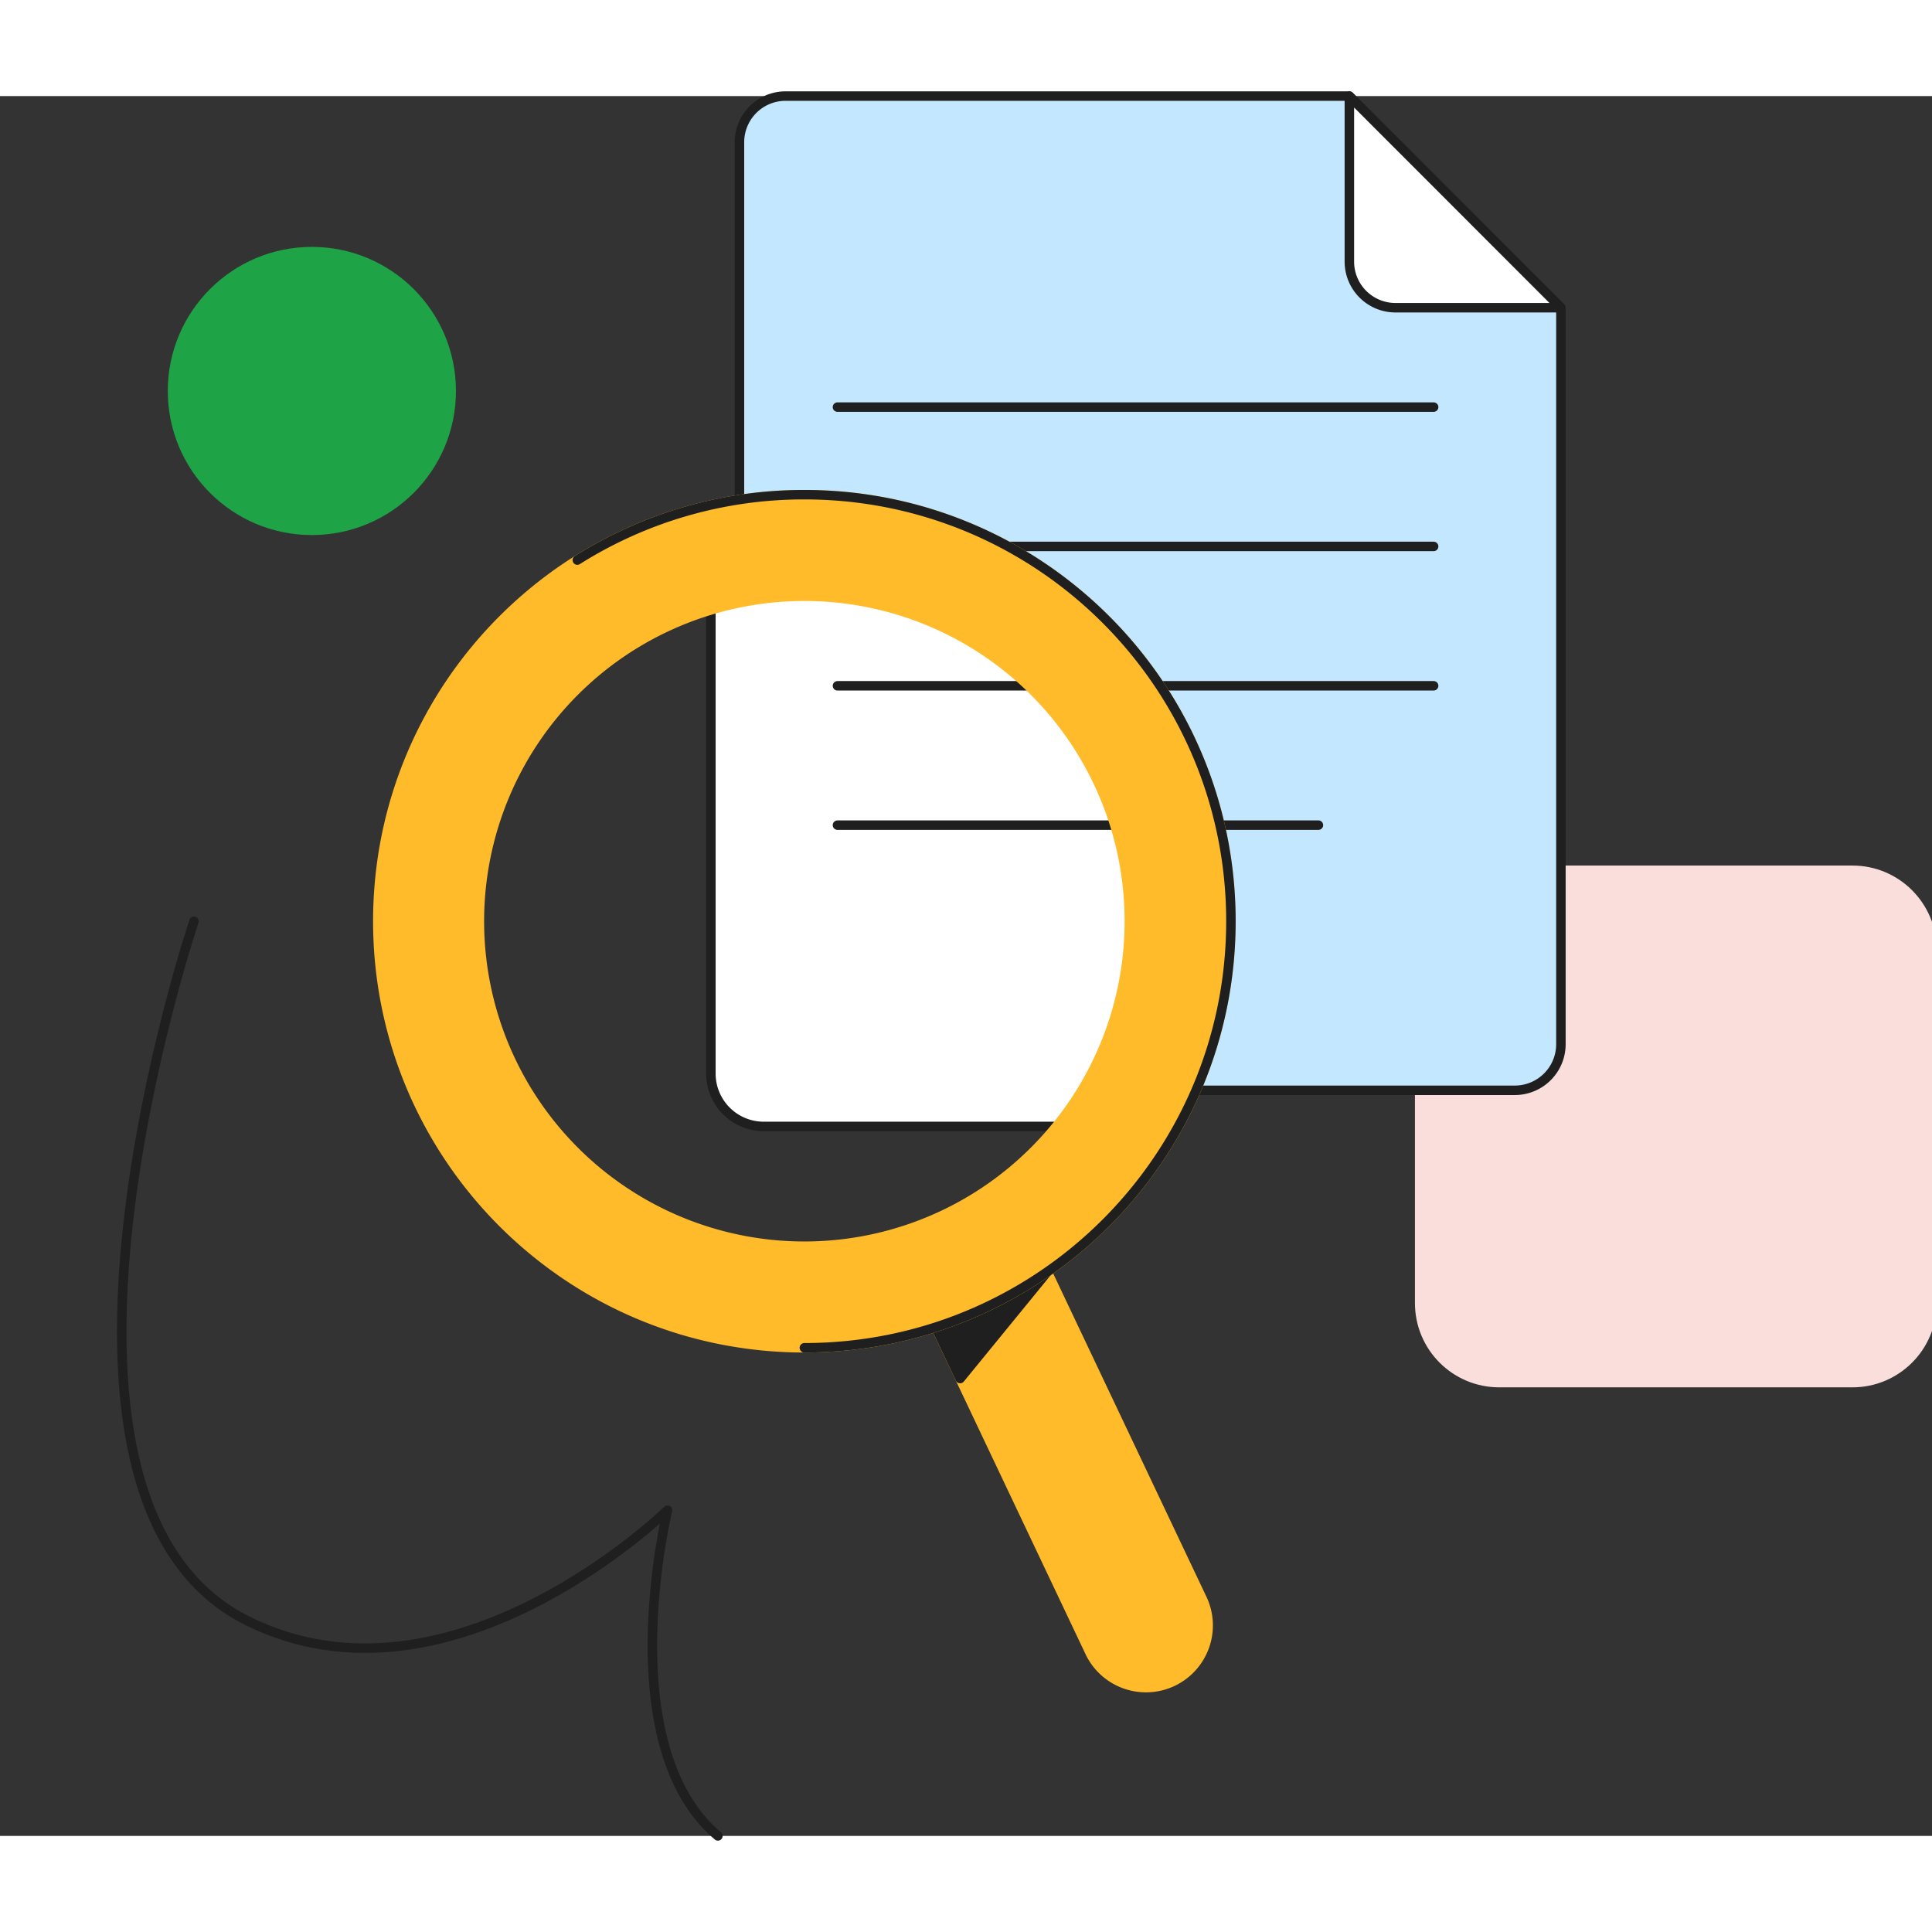 <svg fill="none" height="2500" viewBox="52.45 118.22 917.471 826.22" width="2500" xmlns="http://www.w3.org/2000/svg"><rect x="52.45" y="118.22" width="917.471" height="826.22" fill="#333333" stroke="none"/><g stroke-linecap="round" stroke-linejoin="round" stroke-width="4.5"><path d="m200.551 324.43c36.545 0 66.17-29.625 66.17-66.17s-29.625-66.17-66.17-66.17-66.17 29.625-66.17 66.17 29.625 66.17 66.17 66.17z" fill="#1ea446" stroke="#1ea446"/><path d="m144.56 510.07s-92.11 274 25.52 332.29c96.64 47.86 199.37-52.63 199.37-52.63s-27.12 111.64 23.92 154.71" stroke="#1f1f1f"/><path d="m932.151 485.88h-167.75c-20.86 0-37.77 16.91-37.77 37.77v167.75c0 20.86 16.91 37.77 37.77 37.77h167.75c20.86 0 37.77-16.91 37.77-37.77v-167.75c0-20.86-16.91-37.77-37.77-37.77z" fill="#f9dedc" stroke="#f9dedc"/><g stroke="#1f1f1f"><path d="m693.219 118.22h-267.71a21.91 21.91 0 0 0 -21.9 21.91v428.32a21.908 21.908 0 0 0 21.9 21.91h346.29a21.9 21.9 0 0 0 21.9-21.91v-349.72z" fill="#c2e7ff"/><path d="m576.509 607.52h-161.36a25.109 25.109 0 0 1 -25.11-25.11v-240.31a177.068 177.068 0 0 1 212.27 173.39 176.003 176.003 0 0 1 -25.8 92.03zm138.641-388.79a21.909 21.909 0 0 1 -15.492-6.411 21.89 21.89 0 0 1 -6.418-15.489v-78.61l100.46 100.51z" fill="#fff"/><path d="m450.15 265.92h283.11m-283.11 132.35h283.11m-283.11 66.17h228.4m-228.4-132.35h283.11"/></g><path d="m609.92 870.86a29.55 29.55 0 0 1 -39.67-13.13l-86.76-183 52.79-26.51 86.76 183a29.538 29.538 0 0 1 -13.12 39.64z" fill="#ffbb29" stroke="#ffbb29"/><path d="m549.761 676.61-41.37 50.64-16.34-34.46z" fill="#1f1f1f" stroke="#1f1f1f"/><path d="m434.429 307.51c-111.87 0-202.56 90.69-202.56 202.56s90.69 202.56 202.56 202.56 202.56-90.69 202.56-202.56-90.69-202.56-202.56-202.56zm0 356.89a154.33 154.33 0 1 1 154.33-154.33 154.342 154.342 0 0 1 -154.33 154.33z" fill="#ffbb29" stroke="#ffbb29"/><path d="m434.43 712.63c111.87 0 202.56-90.69 202.56-202.56s-90.69-202.56-202.56-202.56a201.55 201.55 0 0 0 -107.83 31.06" stroke="#1f1f1f"/></g></svg>